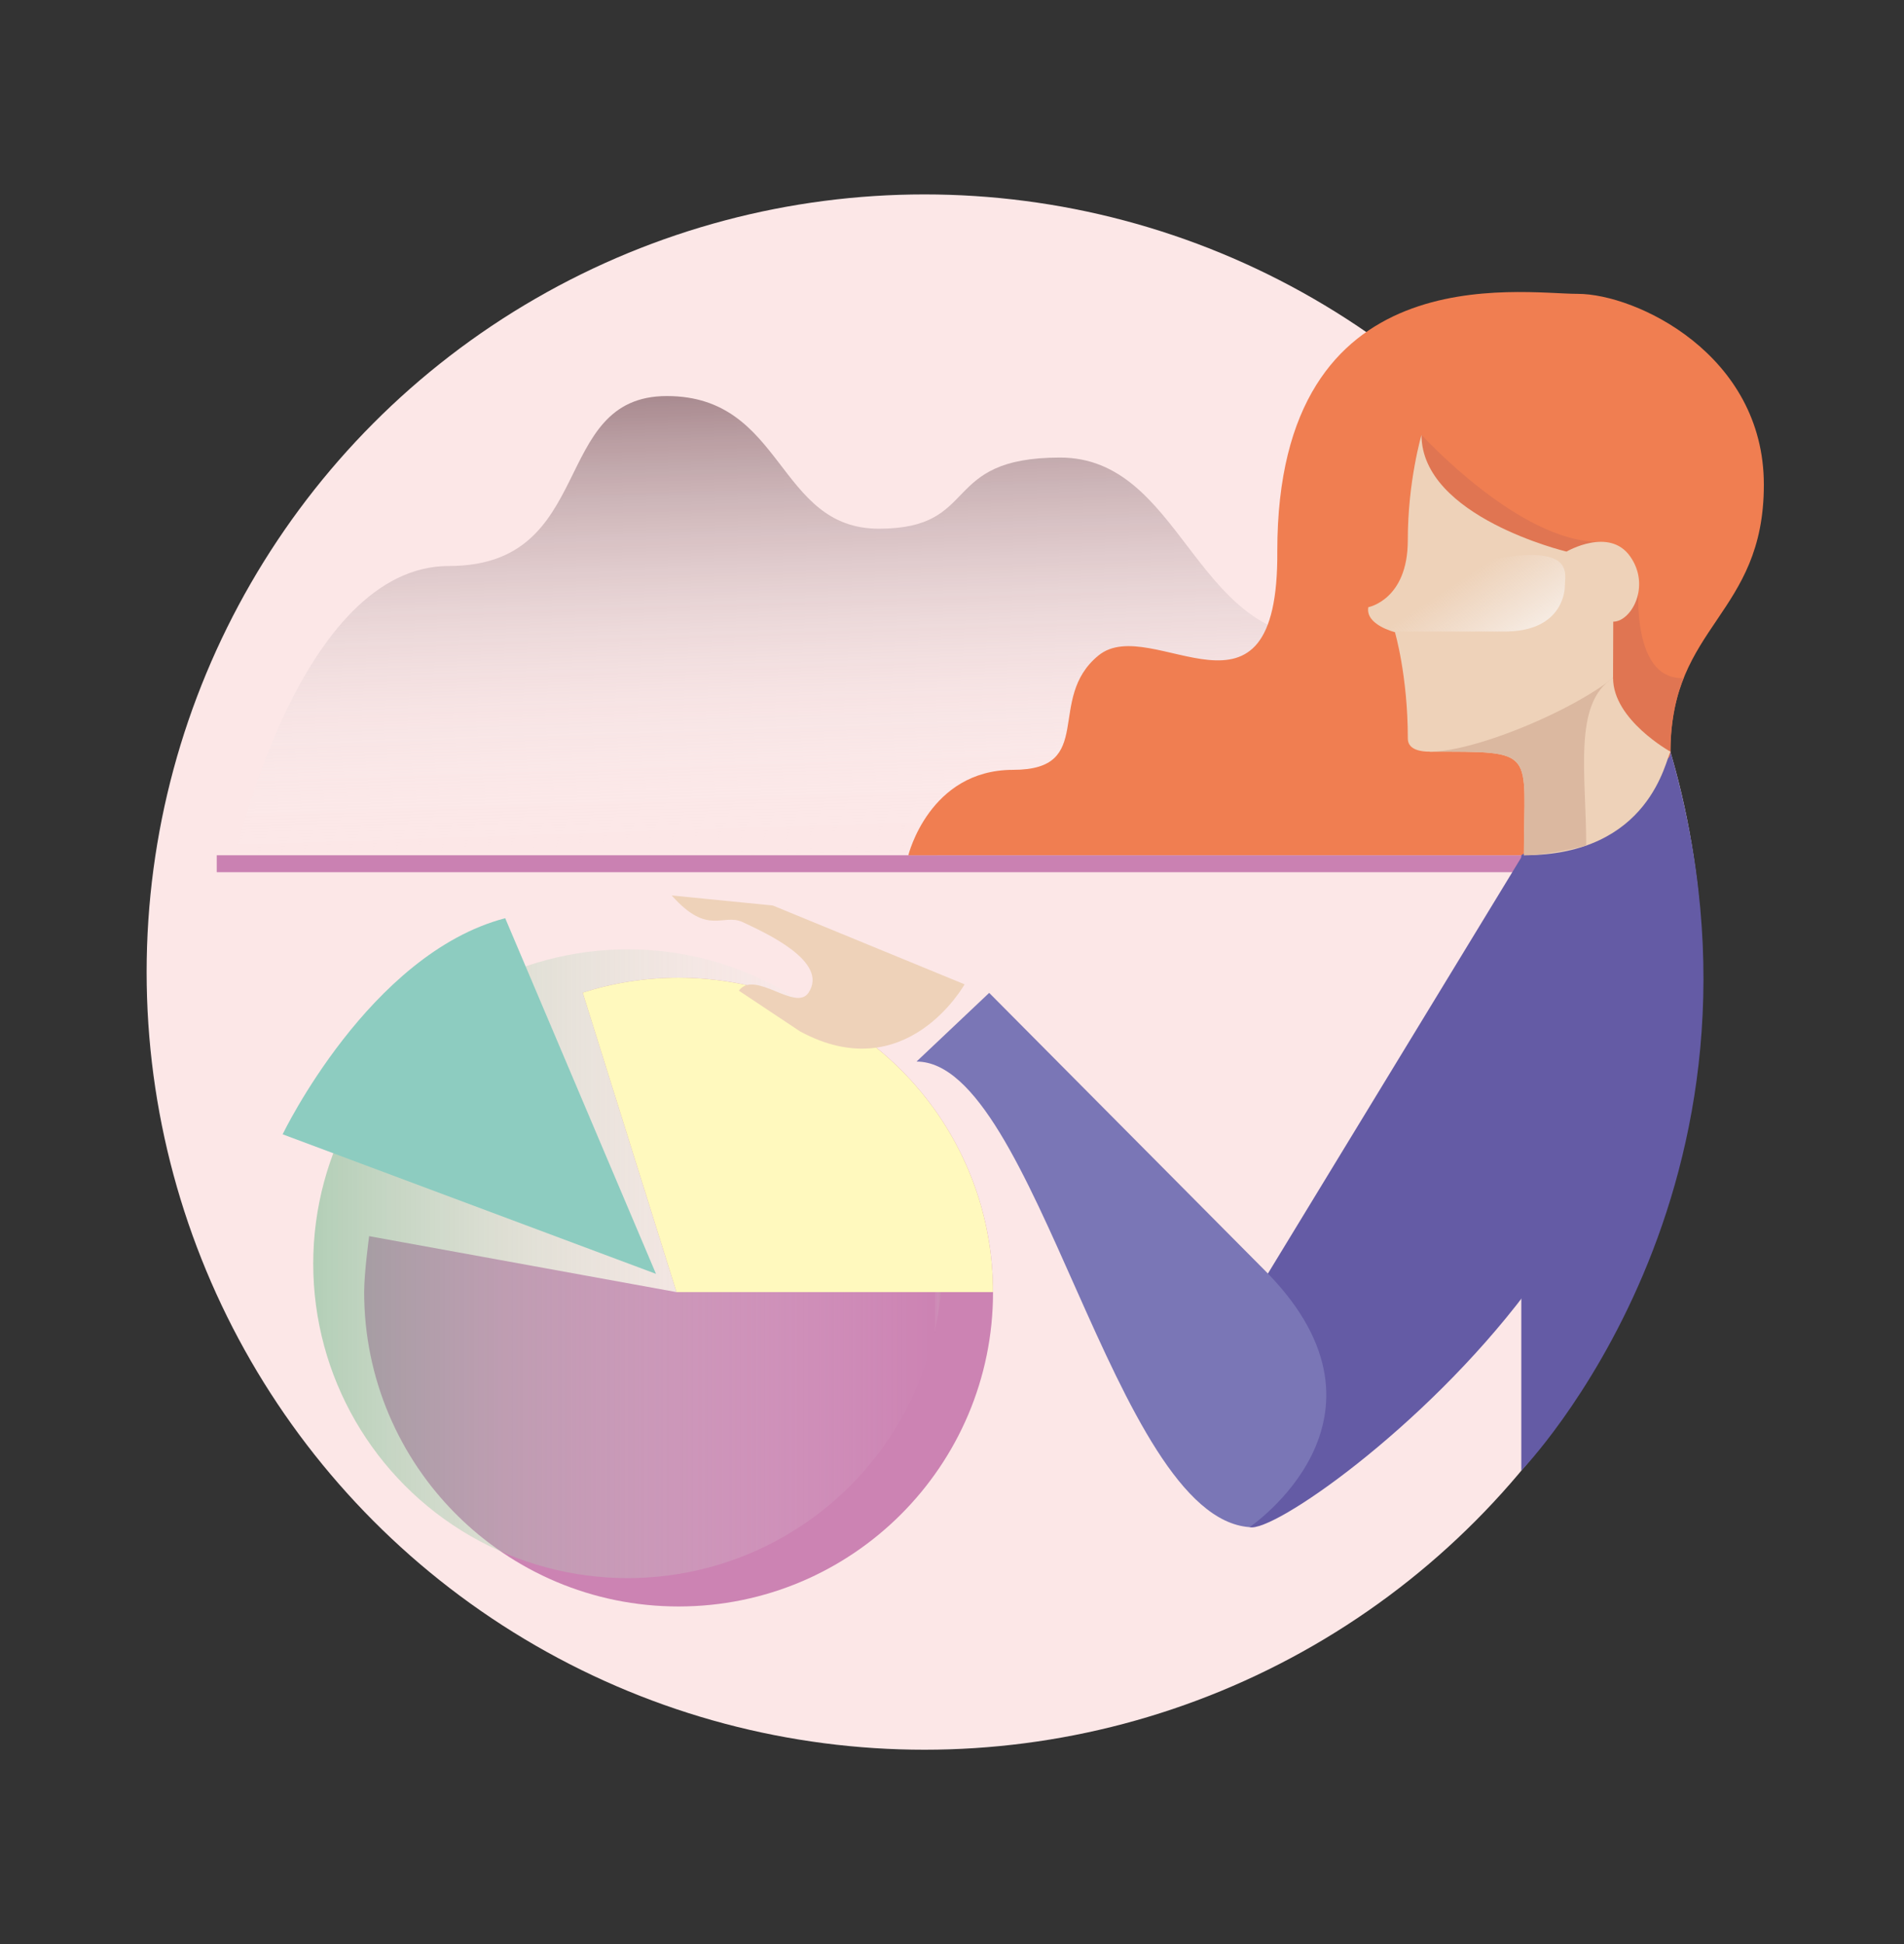 <?xml version="1.0" encoding="utf-8"?>
<!-- Generator: Adobe Illustrator 15.0.0, SVG Export Plug-In . SVG Version: 6.00 Build 0)  -->
<!DOCTYPE svg PUBLIC "-//W3C//DTD SVG 1.1//EN" "http://www.w3.org/Graphics/SVG/1.1/DTD/svg11.dtd">
<svg version="1.1" id="Layer_1" xmlns="http://www.w3.org/2000/svg" xmlns:xlink="http://www.w3.org/1999/xlink" x="0px" y="0px"
	 width="94px" height="96px" viewBox="0 0 94 96" enable-background="new 0 0 94 96" xml:space="preserve">
<rect x="0" y="0" width="94" height="96" fill="#333333" stroke="none"/>
<g>
	<g>
		<g>
			<circle fill-rule="evenodd" clip-rule="evenodd" fill="#FCE7E7" cx="45.639" cy="48" r="38.4"/>
		</g>
		
			<linearGradient id="SVGID_1_" gradientUnits="userSpaceOnUse" x1="-74.127" y1="3169.779" x2="-67.824" y2="3083.953" gradientTransform="matrix(1 0 0 -0.451 114.541 1446.284)">
			<stop  offset="0" style="stop-color:#57313B;stop-opacity:0.65"/>
			<stop  offset="0.087" style="stop-color:#724E57;stop-opacity:0.561"/>
			<stop  offset="0.227" style="stop-color:#9D8389;stop-opacity:0.419"/>
			<stop  offset="0.357" style="stop-color:#C4B5B8;stop-opacity:0.287"/>
			<stop  offset="0.473" style="stop-color:#E3DBDD;stop-opacity:0.169"/>
			<stop  offset="0.571" style="stop-color:#F7F5F6;stop-opacity:0.07"/>
			<stop  offset="0.639" style="stop-color:#FFFFFF;stop-opacity:0"/>
			<stop  offset="1" style="stop-color:#AD9E96;stop-opacity:0.271"/>
		</linearGradient>
		<path fill="url(#SVGID_1_)" d="M11.625,42.208h62.79V22.594c0,0-2.748,8.893-9.113,8.893c-6.363,0-6.98-8.893-12.967-8.893
			c-5.987,0-3.887,3.514-8.944,3.514c-5.056,0-4.659-6.551-10.47-6.551c-5.811,0-3.418,8.392-10.76,8.392
			C14.819,27.948,11.625,42.208,11.625,42.208L11.625,42.208z"/>
		<rect x="10.701" y="42.232" fill-rule="evenodd" clip-rule="evenodd" fill="#CA81B2" width="65.044" height="0.836"/>
		<path fill-rule="evenodd" clip-rule="evenodd" fill="#F07E51" d="M79.635,33.481c0,2.067,2.833,3.636,2.833,3.636
			c0-6.261,4.613-6.738,4.613-13.182c0-6.442-6.323-9.425-9.188-9.425c-2.863,0-14.833-1.989-14.833,12.687
			c0.079,9.624-6.205,3.021-8.829,5.17c-2.626,2.147-0.08,5.647-4.217,5.647c-4.136,0-5.17,4.217-5.17,4.217l30.385-0.001
			L79.635,33.481z"/>
		<path fill-rule="evenodd" clip-rule="evenodd" fill="#645BA5" d="M75.107,42.231v30.387c0,0,13.584-13.991,7.362-35.5
			L75.107,42.231z"/>
		<path fill-rule="evenodd" clip-rule="evenodd" fill="#E07552" d="M80.91,28.601c0,0-0.498,5.004,2.215,4.881
			c0,0-0.655,1.402-0.655,3.636C82.47,39.326,74.947,31.054,80.91,28.601z"/>
		<path fill-rule="evenodd" clip-rule="evenodd" fill="#EED2B9" d="M82.47,37.118c-0.239,0.373-0.993,5.114-7.237,5.114
			c0-5.25,0.726-5.115-4.653-5.115l9.058-3.635C79.637,35.548,82.47,37.118,82.47,37.118z"/>
		<path fill-rule="evenodd" clip-rule="evenodd" fill="#E07552" d="M70.179,21.471c0,0-3.727,11.506,8.802,5.285
			C75.024,26.796,70.179,21.471,70.179,21.471z"/>
		<path fill-rule="evenodd" clip-rule="evenodd" fill="#DBB8A0" d="M75.232,42.232c0-5.25,0.726-5.115-4.653-5.115l9.058-3.635
			c-1.992,1.239-1.326,4.753-1.326,8.271C78.311,41.752,76.524,42.232,75.232,42.232z"/>
		<path fill-rule="evenodd" clip-rule="evenodd" fill="#EED2B9" d="M70.179,21.471c0,0-0.676,2.266-0.676,5.208
			c0,2.943-1.949,3.303-1.949,3.303c-0.158,0.875,1.313,1.233,1.313,1.233s0.637,2.148,0.637,5.25c0,1.901,7.279-0.738,10.132-2.984
			c0,0,0.01-2.731,0.01-2.784c0.885,0,1.869-1.75,0.835-3.221c-1.034-1.472-3.142-0.239-3.142-0.239S70.179,25.527,70.179,21.471z"
			/>
		<linearGradient id="SVGID_2_" gradientUnits="userSpaceOnUse" x1="75.756" y1="33.902" x2="72.243" y2="28.534">
			<stop  offset="0.123" style="stop-color:#FFFFFF;stop-opacity:0.85"/>
			<stop  offset="0.335" style="stop-color:#FCFCFD;stop-opacity:0.644"/>
			<stop  offset="1" style="stop-color:#F7F6F8;stop-opacity:0"/>
			<stop  offset="1" style="stop-color:#FFFFFF;stop-opacity:0"/>
		</linearGradient>
		<path fill-rule="evenodd" clip-rule="evenodd" fill="url(#SVGID_2_)" d="M77.256,28.934c0,0.427-0.258,2.25-2.967,2.25
			s-5.604,0-5.604,0l-0.027-2.25C78.123,25.924,77.256,28.151,77.256,28.934z"/>
		<g>
			<path fill="#CC83B3" d="M49.026,63.803c0,8.572-6.95,15.523-15.524,15.523c-8.574,0-15.524-6.951-15.524-15.523
				c0-0.943,0.245-2.763,0.245-2.763l15.176,2.763l-4.632-14.788c1.493-0.478,3.084-0.736,4.736-0.736
				C42.076,48.278,49.026,55.229,49.026,63.803z"/>
			<linearGradient id="SVGID_3_" gradientUnits="userSpaceOnUse" x1="15.464" y1="62.403" x2="46.512" y2="62.403">
				<stop  offset="0" style="stop-color:#6AB686;stop-opacity:0.5"/>
				<stop  offset="0.326" style="stop-color:#A8D0B1;stop-opacity:0.335"/>
				<stop  offset="0.777" style="stop-color:#E8F2EA;stop-opacity:0.106"/>
				<stop  offset="0.987" style="stop-color:#FFFFFF;stop-opacity:0"/>
				<stop  offset="1" style="stop-color:#AD9E96;stop-opacity:0.271"/>
			</linearGradient>
			<circle fill="url(#SVGID_3_)" cx="30.988" cy="62.402" r="15.524"/>
			<path fill="#8DCCC0" d="M32.386,62.902l-18.432-6.891c0,0,4.283-8.918,10.988-10.671L32.386,62.902z"/>
			<path fill="#FFF9BE" d="M49.026,63.803H33.399l-4.632-14.788c1.493-0.478,3.084-0.736,4.736-0.736
				c5.152,0,9.716,2.509,12.54,6.372C47.919,57.217,49.026,60.381,49.026,63.803z"/>
		</g>
		<path fill-rule="evenodd" clip-rule="evenodd" fill="#645BA5" d="M75.17,42.232L62.597,62.886l-0.907,12.523
			C63.938,76,91.384,54.949,75.17,42.232z"/>
		<path fill-rule="evenodd" clip-rule="evenodd" fill="#7A76B6" d="M62.597,62.886L48.836,49.027l-3.587,3.392
			c5.905,0,9.715,22.502,16.441,22.99C61.689,75.409,69.574,70.092,62.597,62.886z"/>
		<path fill-rule="evenodd" clip-rule="evenodd" fill="#EED2B9" d="M47.621,48.605c0,0-2.873,5.159-8.119,2.327l-3.024-2.014
			c0.787-1.056,2.799,1.061,3.439,0.101c1.037-1.557-2.221-2.994-3.229-3.476c-1.01-0.482-1.72,0.708-3.525-1.326l4.992,0.496
			L47.621,48.605z"/>
	</g>
</g>
</svg>
